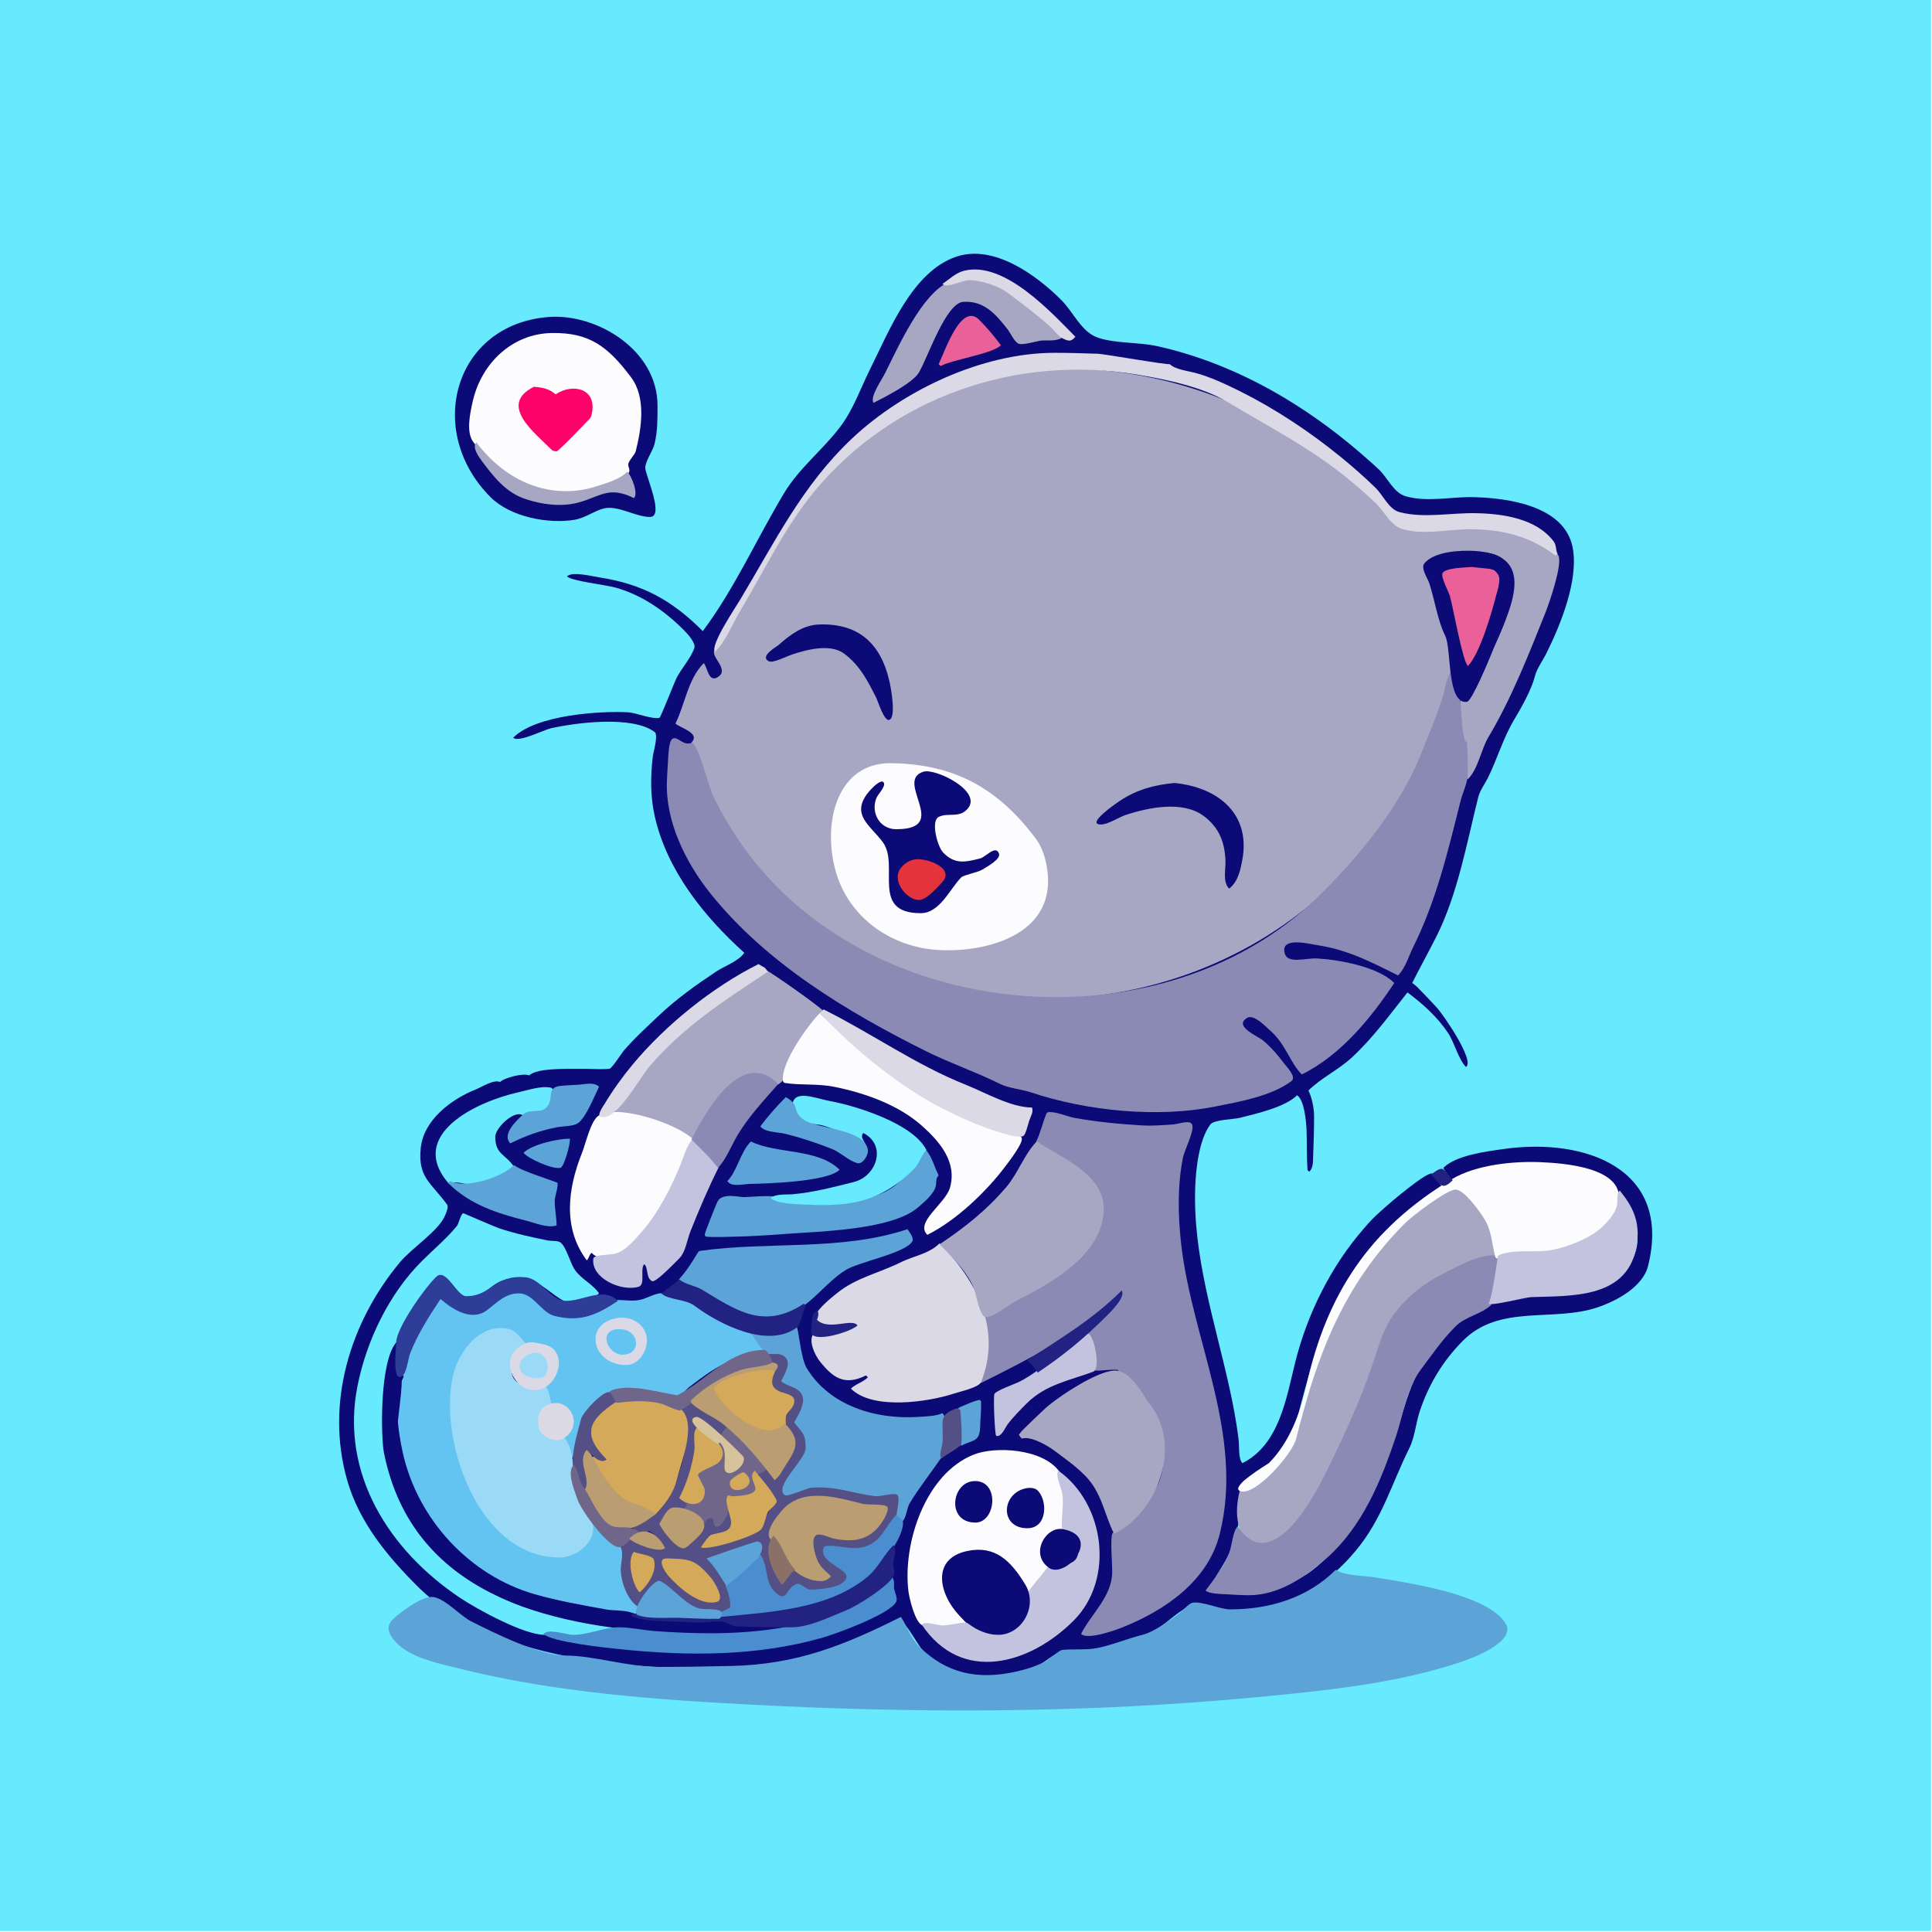 <?xml version="1.0" encoding="UTF-8" standalone="no"?>
<!DOCTYPE svg PUBLIC "-//W3C//DTD SVG 1.1//EN" "http://www.w3.org/Graphics/SVG/1.1/DTD/svg11.dtd">
<!-- Created with Vectornator (http://vectornator.io/) -->
<svg height="100%" stroke-miterlimit="10" style="fill-rule:nonzero;clip-rule:evenodd;stroke-linecap:round;stroke-linejoin:round;" version="1.1" viewBox="0 0 6144 6144" width="100%" xml:space="preserve" xmlns="http://www.w3.org/2000/svg" xmlns:vectornator="http://vectornator.io" xmlns:xlink="http://www.w3.org/1999/xlink">
<defs/>
<path d="M0 0L6144 0L6144 6144L0 6144L0 0Z" fill="#ffffff" fill-rule="nonzero" opacity="1" stroke="none"/>
<g id="Layer-1" vectornator:layerName="Layer 1">
<g opacity="1" vectornator:layerName="Group 1">
<path d="M0 0C0 3070.5 0 3070.5 0 6141C3070.5 6141 3070.5 6141 6141 6141C6141 3070.5 6141 3070.5 6141 0C3070.5 0 3070.5 0 0 0Z" fill="#67e9fe" fill-rule="nonzero" opacity="1" stroke="none"/>
<path d="M2235 2007C2136.26 1908.26 2043.01 1857.23 1905 1836C1881.47 1832.38 1819.63 1816.37 1803 1833C1817.97 1847.97 1925.62 1859.46 1959 1869C2042.63 1892.9 2113.79 1942.79 2175 2004C2185.02 2014.02 2213.53 2044.42 2208 2061C2197.44 2092.69 2166.53 2125.94 2151 2157C2144.03 2170.94 2100.87 2282.45 2097 2283C2068.02 2287.14 2025.03 2266.43 1995 2265C1908.01 2260.86 1705.2 2272.8 1632 2346C1648.52 2362.52 1729.5 2321 1752 2316C1830.59 2298.54 2010.48 2274.36 2082 2328C2094.23 2337.17 2077.67 2391.79 2076 2406C2068.49 2469.85 2067.97 2531.88 2082 2595C2120.21 2766.96 2238.79 2914.61 2367 3030C2349.14 3056.78 2303.86 3072.09 2277 3090C2214.41 3131.73 2151.68 3176.13 2097 3228C2058.01 3264.99 2017.97 3301.2 1983 3342C1977.32 3348.63 1945.45 3398.32 1938 3399C1907.13 3401.81 1875.99 3398.38 1845 3399C1814.06 3399.62 1708.09 3394.91 1683 3420C1665.89 3411.45 1604.1 3426.9 1590 3441C1571.06 3431.53 1530.93 3457.43 1512 3465C1434.89 3495.85 1346.91 3561.88 1338 3651C1328.58 3745.24 1370.13 3759.68 1422 3831C1427.06 3837.96 1418.8 3856.99 1416 3864C1395.94 3914.16 1310.5 3967.8 1272 4014C1113.55 4204.14 1034.04 4462.12 1104 4707C1141.92 4839.7 1229.7 4946.7 1326 5043C1568.8 5285.8 2007.72 5307 2322 5307C2533.94 5307 2683.44 5237.28 2862 5148C2914.64 5200.64 2936.31 5291.83 3021 5313C3108.3 5334.83 3198.61 5341.56 3285 5307C3309.53 5297.19 3353.91 5254.78 3378 5253C3476.36 5245.71 3597.72 5243.46 3681 5181C3712.32 5157.51 3756.55 5117.18 3792 5103C3812.5 5094.8 3887.7 5119.67 3909 5121C3927.99 5122.19 3946.97 5124 3966 5124C4101.21 5124 4228.81 5030.63 4311 4932C4396.63 4829.24 4424.92 4719.15 4482 4605C4498.99 4571.02 4502.78 4524.67 4515 4488C4543.49 4402.52 4588.47 4327.53 4653 4263C4769.25 4146.75 4938.44 4204.85 5079 4158C5139.59 4137.8 5224.22 4093.1 5241 4026C5318.4 3716.41 5040.62 3617.05 4782 3654C4727.42 3661.8 4630.7 3673.3 4590 3714C4598.45 3730.89 4610.14 3742.56 4620 3759C4728.94 3704.53 4872.65 3690.73 4989 3714C5020.7 3720.34 5063.39 3720.29 5091 3741C5170.25 3800.44 5253.45 3925.4 5178 4026C5101.79 4127.61 4989.28 4111.74 4872 4116C4849.22 4116.83 4799.28 4119.72 4782 4137C4756.98 4124.49 4650.96 4194.55 4632 4212C4611.7 4230.68 4591.51 4249.49 4572 4269C4558.07 4282.93 4546.91 4300.64 4536 4317C4472.37 4412.45 4457.99 4521.03 4416 4626C4378.37 4720.08 4335.8 4810.25 4272 4890C4232.25 4939.69 4172.94 5011.52 4107 5028C4034.07 5046.23 3985.54 5067 3903 5067C3883.91 5067 3860.21 5066.21 3846 5052C3880 4984 3922.69 4939.85 3936 4860C3943.33 4815.99 3934.27 4760.18 3948 4719C3953.13 4703.62 3998.68 4687.08 4011 4677C4051.31 4644.02 4105.3 4590.78 4119 4536C4172.55 4321.8 4234 4098.69 4389 3933C4453.39 3864.16 4514.55 3826.56 4584 3771C4574.45 3761.45 4566.07 3735.02 4554 3732C4534.49 3727.12 4415.2 3829.73 4404 3840C4390.96 3851.95 4377.51 3863.49 4365 3876C4355.49 3885.51 4346.86 3895.87 4338 3906C4232.76 4026.27 4157.4 4178.41 4119 4332C4090.78 4444.86 4068.79 4594.1 3951 4653C3937.34 4639.34 3941.31 4596.5 3939 4578C3931.85 4520.82 3921.77 4467.48 3909 4410C3861.89 4198.02 3792.93 3991.88 3801 3774C3803.1 3717.38 3813.04 3623.95 3849 3576C3860.65 3560.46 3923.21 3559.7 3942 3555C3994.03 3541.99 4087.05 3520.95 4125 3483C4148.2 3498.47 4153.94 3567.93 4155 3594C4156.71 3635.98 4155.14 3678.09 4158 3720C4158.19 3722.82 4162 3724 4164 3726C4176.85 3713.15 4175.28 3692.54 4176 3675C4177.71 3633.02 4179 3591.01 4179 3549C4179 3524.73 4172.03 3490.07 4161 3468C4201.21 3427.79 4256.78 3402.31 4299 3363C4369.38 3297.47 4417.55 3229.07 4476 3156C4525.17 3192.88 4570.72 3233.58 4605 3285C4625.2 3315.3 4638.03 3369.03 4662 3393C4691.31 3373.46 4589.01 3225.49 4569 3204C4548.28 3181.74 4527.51 3159.51 4506 3138C4501.47 3133.47 4496 3130 4491 3126C4516.01 3075.97 4544.57 3024.87 4569 2976C4635.6 2842.8 4664.81 2679.76 4701 2535C4706.23 2514.09 4721.8 2493.41 4731 2475C4761.33 2414.33 4779.82 2347.63 4815 2289C4837.54 2251.44 4870.42 2193.32 4881 2151C4887.15 2126.38 4906.07 2100.85 4917 2079C4963.02 1986.96 5021.57 1842.86 5001 1740C4974.63 1608.13 4794.7 1583.62 4686 1581C4614.01 1579.27 4539.16 1598.06 4470 1578C4431.97 1566.97 4414.36 1521.63 4386 1494C4375.35 1483.63 4364.08 1473.91 4353 1464C4270.48 1390.16 4180.9 1322.94 4086 1266C3961.84 1191.5 3824.66 1132.92 3681 1101C3621.34 1087.74 3548.54 1092.85 3492 1074C3439 1056.33 3414.5 993.503 3375 954C3296 875.001 3160.95 776.351 3042 816C2900.8 863.067 2827.47 1053.06 2766 1176C2737.4 1233.19 2714.43 1300.76 2673 1356C2616.82 1430.91 2542.02 1487.3 2493 1569C2407.16 1712.07 2335.07 1873.58 2235 2007Z" fill="#0b0a76" fill-rule="nonzero" opacity="1" stroke="none"/>
<path d="M2238 2109C2187.27 2159.73 2178.32 2240.36 2148 2301C2160.99 2313.99 2228.82 2331.18 2199 2361C2223.73 2410.46 2237.97 2473.44 2259 2526C2320.21 2679.02 2454.84 2827.65 2580 2925C3118.17 3343.57 3936.07 3220.2 4350 2688C4447.98 2562.03 4534.11 2412.62 4578 2259C4589.44 2218.95 4626.92 2156.55 4620 2115C4607.41 2039.47 4590.39 1966.18 4566 1893C4556.67 1865.02 4533 1826.92 4533 1797C4533 1771.98 4696.26 1758 4719 1758C4792.06 1758 4815.44 1816.6 4809 1881C4798.62 1984.75 4733.15 2082.63 4695 2178C4690.09 2190.28 4681.12 2215.41 4671 2223C4663.72 2228.46 4645.57 2220.26 4644 2232C4634.7 2301.78 4659 2379.29 4659 2448C4659 2460.06 4659.35 2469.35 4668 2478C4701.32 2444.68 4709.61 2383.65 4734 2343C4805.43 2223.95 4861.89 2080.28 4914 1950C4927.67 1915.83 4969.42 1793.84 4956 1767C4923.16 1701.32 4737.76 1681.24 4683 1680C4609.01 1678.32 4532.19 1697.24 4461 1677C4422.91 1666.17 4405.36 1620.63 4377 1593C4315.24 1532.83 4246.18 1478.13 4176 1428C3930.19 1252.42 3655.75 1170 3351 1170C3038.92 1170 2669.47 1396.89 2514 1656C2436.53 1785.12 2363.48 1916.87 2286 2046C2282.72 2051.47 2272.36 2065.92 2271 2070C2263.74 2091.77 2316.7 2127.98 2286 2151C2252.78 2175.91 2250.29 2121.29 2238 2109Z" fill="#a7a7c3" fill-rule="nonzero" opacity="1" stroke="none"/>
<path d="M4617 2133C4599.84 2150.16 4594.98 2196.07 4587 2220C4566.48 2281.55 4542.03 2339.93 4518 2400C4452.69 2563.28 4326.44 2717.56 4203 2841C3759.11 3284.89 2959.85 3272.86 2505 2853C2406.34 2761.93 2330.59 2657.18 2271 2538C2250.15 2496.29 2229.24 2388.24 2202 2361C2173 2375.5 2156.58 2340.21 2139 2349C2125.32 2355.84 2124.96 2414.51 2124 2427C2122.62 2444.97 2121.9 2462.99 2121 2481C2114.55 2609.97 2180.12 2742.4 2259 2841C2438.23 3065.04 2697.55 3219.27 2943 3342C3019.28 3380.14 3104.06 3409.03 3180 3447C3207.02 3460.51 3249.14 3464.05 3279 3474C3458.06 3533.69 3682.11 3555.38 3864 3519C3940 3503.8 4042.59 3486.31 4107 3438C4124.08 3425.19 4091.4 3392.2 4083 3381C4063.23 3354.64 4042.09 3330.23 4017 3309C4001.07 3295.52 3921.35 3263.79 3966 3237C3987.36 3224.18 4024.62 3264.4 4038 3276C4089.5 3320.63 4101.73 3378.73 4140 3417C4264.52 3354.74 4358.23 3239.65 4434 3126C4381.59 3073.59 4256.61 3051.81 4188 3048C4153.69 3046.09 4095.87 3065.92 4086 3033C4069.17 2976.89 4162.31 3001.59 4191 3006C4286.87 3020.75 4361.97 3059.99 4446 3102C4469.68 3078.32 4480.89 3038.22 4494 3012C4566.62 2866.76 4604.57 2707.73 4644 2550C4653.18 2513.29 4669.19 2489.12 4668 2451C4667.06 2421 4667.8 2390.89 4665 2361C4664.74 2358.18 4660.05 2357.63 4659 2355C4641.37 2310.93 4653.93 2169.93 4617 2133Z" fill="#8b8ab5" fill-rule="nonzero" opacity="1" stroke="none"/>
<path d="M4248 4992C4158.31 5081.69 4037.09 5118 3912 5118C3879.82 5118 3822.01 5091 3792 5097C3780.27 5099.35 3757.98 5125.15 3747 5133C3715.37 5155.59 3670.03 5189.74 3633 5199C3585.03 5210.99 3538.59 5231.08 3489 5241C3454.62 5247.88 3410.15 5243.43 3378 5247C3368.3 5248.08 3340.59 5273.65 3330 5280C3301.81 5296.92 3264.32 5308.6 3231 5316C3108.45 5343.23 3008.8 5321.8 2922 5235C2895.61 5208.61 2885.16 5172.24 2865 5142C2685.98 5231.51 2535.43 5293.27 2325 5298C2248.01 5299.73 2171.01 5301 2094 5301C1996.94 5301 1888.07 5265 1800 5265C1715.75 5265 1572.55 5193.28 1500 5157C1463.37 5138.68 1419.16 5086.83 1380 5079C1344.85 5071.97 1268.99 5130.01 1248 5151C1219.58 5179.42 1247.07 5212.07 1269 5232C1316.47 5275.16 1403.7 5291.92 1464 5307C1764.3 5382.07 2080.02 5404.79 2388 5421C2924.39 5449.23 3463.97 5447.95 3999 5397C4213.76 5376.55 4438.14 5354.62 4644 5286C4684.71 5272.43 4822.67 5220.79 4788 5163C4731.1 5068.16 4467.5 5032.08 4371 5016C4335.05 5010.01 4278.22 5012.14 4248 4992Z" fill="#5ca4d7" fill-rule="nonzero" opacity="1" stroke="none"/>
<path d="M3294 3633C3339.55 3678.55 3410.5 3701.5 3462 3753C3544.39 3835.39 3490.52 3937.48 3423 4005C3365.51 4062.49 3287.75 4098.75 3219 4140C3191.05 4156.77 3147.91 4166.09 3126 4188C3146.85 4229.69 3139.04 4295.8 3129 4341C3125.68 4355.95 3109.07 4387.07 3120 4398C3274.94 4320.53 3413.28 4251.24 3546 4128C3549 4131 3549 4131 3552 4134C3532.65 4172.7 3478.13 4218.62 3453 4245C3471.44 4281.87 3470.36 4321.07 3483 4359C3506.02 4359 3529 4354.95 3552 4356C3558.77 4356.31 3558.74 4368.18 3561 4371C3574.69 4388.12 3602.24 4400.24 3618 4416C3689.42 4487.42 3732.21 4658.73 3669 4743C3643.31 4777.26 3621.74 4813.88 3588 4842C3580.59 4848.18 3540.14 4868.59 3537 4878C3530.64 4897.09 3537 4969.69 3537 4998C3537 5076.97 3469.75 5132.49 3438 5196C3458.06 5216.06 3545.56 5184.78 3570 5175C3704.15 5121.34 3841.36 5028.54 3879 4878C3957.73 4563.07 3789.97 4259.7 3756 3954C3746.05 3864.41 3744.24 3769.79 3762 3681C3766.7 3657.51 3796.45 3601.28 3792 3579C3787.88 3558.38 3749.98 3574.69 3729 3576C3697.15 3577.99 3664.88 3580.88 3633 3579C3560.38 3574.73 3487.92 3567.9 3417 3555C3393.65 3550.76 3356.27 3533.68 3333 3537C3330.2 3537.4 3328.05 3540.37 3327 3543C3315.39 3572.01 3308.6 3603.8 3294 3633Z" fill="#8b8ab5" fill-rule="nonzero" opacity="1" stroke="none"/>
<path d="M1404 4125C1353.11 4165.72 1325.44 4240.4 1302 4299C1293.33 4320.68 1290.98 4358.02 1275 4374C1285.43 4394.87 1260.15 4527.33 1263 4563C1277.41 4743.09 1398.7 4915.62 1551 5007C1651.48 5067.29 1768.95 5095.32 1887 5115C1908.27 5118.55 2044.57 5157.13 2025 5118C2039.71 5103.29 1997.6 5071.39 1992 5049C1981.68 5007.7 1989.7 4963.18 1983 4923C1982.79 4921.73 1889.97 4848.96 1884 4842C1857.14 4868.86 1891.9 4920.27 1821 4938C1535.85 5009.29 1376.37 4539.07 1458 4335C1479.7 4280.75 1551.92 4205.77 1620 4233C1642.32 4241.93 1656.6 4266.09 1674 4281C1683.61 4289.24 1711.92 4275.64 1728 4281C1799.2 4304.73 1770.85 4377.86 1728 4410C1731.44 4420.32 1743.09 4471.68 1755 4473C1814.96 4479.66 1855.82 4521.13 1788 4572C1798.61 4593.21 1800.58 4620.58 1818 4638C1828.27 4627.73 1826.74 4604.66 1830 4590C1842.35 4534.41 1862.27 4474.04 1914 4443C1962.65 4413.81 2031.46 4416.08 2085 4425C2098.91 4427.32 2141.87 4447.04 2154 4443C2165.58 4439.14 2182.84 4417.62 2193 4410C2231.74 4380.95 2285.48 4338.13 2334 4326C2360.97 4319.26 2414.23 4314.77 2433 4296C2395.35 4220.7 2363.9 4237.45 2301 4206C2233.98 4172.49 2186.33 4124.05 2109 4113C2086.36 4109.77 2056.59 4129.89 2034 4134C2009.21 4138.51 1986.5 4134 1962 4134C1946.95 4134 1924.66 4162.84 1908 4167C1867.62 4177.09 1840.15 4188 1794 4188C1730.91 4188 1701.23 4107 1635 4107C1600.9 4107 1574.77 4144.94 1548 4161C1492.28 4194.43 1444.44 4160.38 1404 4125Z" fill="#64c4f1" fill-rule="nonzero" opacity="1" stroke="none"/>
<path d="M1746 1008C1444.04 1030.4 1349.72 1370.72 1560 1581C1623.62 1644.62 1744.26 1666.79 1827 1653C1861.01 1647.33 1889.6 1624.6 1920 1617C1964.48 1605.88 2021.39 1644 2067 1644C2114.25 1644 2052 1509.68 2052 1488C2052 1465.86 2076.71 1433.81 2082 1410C2091.18 1368.71 2091 1337.32 2091 1290C2091 1111.75 1896.47 996.837 1746 1008Z" fill="#0b0a76" fill-rule="nonzero" opacity="1" stroke="none"/>
<path d="M2835 2427C2660.52 2424.18 2614.2 2618.71 2658 2772C2699.72 2918.02 2833.34 3011.71 2982 3021C3124.78 3029.92 3333 2980.4 3333 2802C3333 2758.32 3321.46 2703.61 3294 2667C3171.54 2503.72 3032.08 2430.18 2835 2427Z" fill="#fcfbfd" fill-rule="nonzero" opacity="1" stroke="none"/>
<path d="M4629 3777C4568.1 3782.55 4517.87 3839.85 4473 3882C4346.09 4001.22 4239.03 4148.89 4191 4317C4166.35 4403.29 4149.36 4491.6 4116 4575C4097.1 4622.25 4056.8 4675.57 4017 4704C4004.23 4713.12 3945.06 4730.75 3942 4743C3921.74 4824.03 3933.75 4920.75 4035 4914C4084.97 4910.67 4150.68 4809.19 4176 4767C4274.35 4603.09 4333.28 4418.79 4404 4242C4446.81 4134.97 4544.63 4078.69 4638 4032C4654.47 4023.76 4759.99 4001.04 4761 3996C4774.47 3928.67 4684.3 3771.96 4629 3777Z" fill="#a7a7c3" fill-rule="nonzero" opacity="1" stroke="none"/>
<path d="M2436 4302C2445.46 4320.91 2454.76 4329.76 2469 4344C2418.43 4445.14 2490.44 4401.8 2520 4455C2529.16 4471.49 2490.56 4505.57 2493 4530C2495.07 4550.69 2519.95 4556.86 2526 4575C2539.47 4615.4 2487.3 4666.05 2466 4698C2452.88 4687.5 2445.17 4678.76 2436 4665C2424.83 4672.45 2415.14 4679.86 2406 4689C2411.33 4699.65 2467.64 4769.51 2463 4776C2443.56 4803.22 2435.34 4830.99 2418 4857C2402.23 4880.65 2342.11 4891.54 2316 4899C2298.16 4904.1 2257.25 4924.25 2244 4911C2266.47 4888.53 2378.88 4850.88 2322 4794C2303.01 4812.99 2304.57 4840.21 2283 4851C2273.67 4841.67 2275.33 4828.33 2265 4818C2224.96 4838.02 2229 4900 2178 4917C2149.15 4926.62 2099.69 4849.41 2103 4845C2143.7 4790.73 2151.52 4816.86 2190 4788C2182.76 4773.51 2179.06 4769.7 2166 4761C2185.32 4703.05 2208.79 4658.47 2214 4596C2214.42 4590.99 2212 4526 2223 4515C2243.08 4535.08 2271.42 4553.28 2295 4569C2304.26 4559.74 2307.63 4549.58 2319 4542C2310.36 4531.63 2212.41 4449.8 2196 4458C2182.37 4464.82 2176.44 4471.56 2163 4485C2213.34 4585.68 2151.55 4742.45 2076 4818C2056.65 4837.35 2027.36 4839.64 2010 4857C2060.28 4907.28 2048.21 4858.92 2070 4872C2084.64 4880.78 2095.95 4903.6 2106 4917C2103 4920 2103 4920 2100 4923C2072.46 4909.23 2034.32 4908.16 2004 4893C1993.11 4903.89 1981.16 4906.84 1971 4917C1985.62 4931.62 1974 4972.95 1974 4989C1974 5026.84 1993.53 5087.07 2028 5109C2046.06 5120.49 2063.87 5085.13 2079 5070C2087.24 5061.76 2093.54 5049.69 2100 5040C2164.18 5099.59 2203.22 5121.28 2289 5127C2297.66 5127.58 2308.79 5130.01 2316 5124C2361.75 5085.88 2284.41 4991.65 2259 4962C2268.54 4947.69 2303.75 4946.21 2322 4941C2340.82 4935.62 2387.77 4907.35 2406 4911C2416.38 4913.08 2416.46 4968.52 2418 4977C2422.83 5003.59 2457.27 5093.93 2493 5085C2509.36 5080.91 2523.34 5052.99 2532 5040C2576.78 5062.39 2617.87 5066.07 2664 5043C2677.93 5036.04 2705.85 5023.91 2697 5004C2688.85 4985.67 2597.65 4956.35 2631 4923C2729.49 4972.25 2884.15 4872.93 2865 4758C2861.05 4734.31 2778.26 4754.23 2766 4752C2673.92 4735.26 2590.08 4703.46 2499 4749C2494.5 4744.5 2494.5 4744.5 2490 4740C2517.27 4685.47 2568 4642.15 2568 4578C2568 4554.48 2527.66 4535.37 2532 4518C2538.97 4490.13 2562 4485.98 2562 4452C2562 4410.2 2507.91 4413.85 2493 4389C2490.24 4384.4 2512.19 4339.74 2511 4329C2508.13 4303.2 2450.63 4287.37 2436 4302Z" fill="#545085" fill-rule="nonzero" opacity="1" stroke="none"/>
<path d="M3936 4854C3919.92 4870.08 3918.22 4914.95 3909 4938C3890.98 4983.04 3863.04 5019.28 3834 5058C3845.09 5069.09 3885.71 5069.16 3900 5070C3923.98 5071.41 3947.98 5073 3972 5073C4066.07 5073 4150.71 5015.37 4218 4956C4333.29 4854.27 4392.69 4707.94 4440 4566C4462.49 4498.53 4474.02 4414.64 4518 4356C4554.26 4307.65 4584.63 4262.37 4629 4218C4661.31 4185.69 4713.2 4178.8 4743 4149C4733.24 4129.49 4789.76 3997.54 4758 3993C4707.03 3985.72 4632.44 4028.78 4590 4050C4529.67 4080.17 4471.82 4124.85 4431 4182C4399.94 4225.49 4384.69 4278.93 4368 4329C4326.8 4452.6 4270.33 4575.34 4212 4692C4164.63 4786.73 4037.94 5006.91 3936 4854Z" fill="#8b8ab5" fill-rule="nonzero" opacity="1" stroke="none"/>
<path d="M1755 1059C1630.14 1060.87 1530.61 1153.76 1503 1278C1494.84 1314.73 1481.32 1375.27 1506 1407C1579.92 1502.03 1679.71 1569 1803 1569C1833.01 1569 1987.67 1540 2001 1500C2003.55 1492.35 1997.2 1484.02 1998 1476C1999.15 1464.54 2018.7 1447.19 2022 1434C2039.59 1363.64 2055.6 1264.8 2007 1200C1932.97 1101.3 1874.07 1057.21 1755 1059Z" fill="#fcfbfd" fill-rule="nonzero" opacity="1" stroke="none"/>
<path d="M1971 5178C1956.06 5163.06 1910.39 5166.4 1890 5163C1836.23 5154.04 1783.74 5143.18 1731 5130C1568.13 5089.28 1401.57 4984.95 1314 4839C1200.96 4650.6 1187.84 4416.33 1287 4218C1300.72 4190.56 1375.75 4064.75 1395 4062C1434.65 4056.34 1443.86 4124.53 1482 4128C1539.47 4133.22 1562.33 4073.21 1617 4068C1654.13 4064.46 1666.24 4062.5 1695 4074C1764.02 4101.61 1816.64 4201.36 1905 4113C1886.35 4085.02 1850.99 4068.99 1830 4041C1813.15 4018.53 1802.17 3966.13 1782 3951C1773.74 3944.8 1751.79 3946.76 1743 3945C1690.59 3934.52 1637.91 3922.97 1587 3906C1574.44 3901.81 1473.19 3857.91 1473 3858C1464.13 3862.44 1459.89 3890.53 1452 3900C1416.76 3942.29 1383.28 3968.72 1341 4011C1236.48 4115.52 1165.7 4263.49 1137 4407C1081.07 4686.67 1238.24 4931.5 1464 5082C1518.65 5118.43 1666.36 5199 1731 5199C1755 5199 1779.15 5196.35 1803 5199C1845.57 5203.73 1939.01 5209.99 1971 5178Z" fill="#67e9fe" fill-rule="nonzero" opacity="1" stroke="none"/>
<path d="M2988 3954C2954.49 3987.51 2904.23 3994.39 2865 4014C2796.64 4048.18 2722.31 4062.84 2661 4113C2650.07 4121.94 2579.78 4175.56 2592 4200C2608.04 4232.08 2676.36 4206.36 2694 4224C2673.31 4244.69 2612.81 4250.91 2589 4239C2568 4260 2590.97 4308.96 2607 4329C2648.18 4380.47 2684.74 4408.63 2754 4374C2757 4377 2757 4377 2760 4380C2743.66 4396.34 2720.68 4401.32 2706 4416C2775.24 4485.24 2952.68 4458.77 3036 4431C3052.6 4425.47 3113.02 4412.46 3120 4395C3187.41 4226.49 3104.02 4070.02 2988 3954Z" fill="#dbd9e5" fill-rule="nonzero" opacity="1" stroke="none"/>
<path d="M1755 4467C1748.32 4453.64 1747.28 4413.51 1731 4407C1714 4400.2 1690.47 4411.87 1671 4407C1592.04 4387.26 1636.84 4305.96 1674 4275C1658.36 4259.36 1643.47 4232.87 1620 4227C1527.81 4203.95 1457.55 4298.03 1440 4377C1394.26 4582.81 1522.63 4953 1779 4953C1834.58 4953 1899.11 4902.44 1884 4842C1873.88 4801.52 1839.07 4768.86 1830 4719C1821.95 4674.73 1826.16 4613.87 1797 4575C1785.66 4559.87 1751.84 4577.84 1725 4551C1696.35 4522.35 1734.01 4482.74 1755 4467Z" fill="#9bdaf6" fill-rule="nonzero" opacity="1" stroke="none"/>
<path d="M3075 5163C2988.13 5076.13 2957.48 4938 3126 4938C3166.9 4938 3226.76 4991.93 3243 5019C3252.38 5034.63 3254.66 5057.66 3267 5070C3295.91 5043.98 3321.56 5017.88 3339 4983C3316.29 4960.29 3315 4957.17 3315 4923C3315 4878.46 3376.65 4888.04 3384 4866C3396.75 4827.75 3397.94 4720.52 3369 4680C3316.58 4606.62 3165.39 4598.24 3096 4626C2941.36 4687.86 2870.13 4910.06 2889 5061C2891.48 5080.84 2909.72 5160.91 2934 5169C2955.12 5176.04 3003.51 5175 3027 5175C3046.01 5175 3062.06 5175.94 3075 5163Z" fill="#fcfbfd" fill-rule="nonzero" opacity="1" stroke="none"/>
<path d="M1950 3543C1966.49 3559.49 2006.68 3548.53 2031 3552C2101.09 3562.01 2142.29 3597.15 2202 3627C2219.27 3609.73 2225.5 3581.84 2238 3561C2282.98 3486.03 2327.73 3423 2421 3423C2439.89 3423 2459.72 3437.72 2472 3450C2503.85 3434.08 2503.01 3397.97 2517 3363C2538.87 3308.33 2581.23 3260.06 2619 3216C2609.77 3202.15 2444.65 3087 2439 3087C2422.05 3087 2325.43 3158.71 2307 3171C2159.57 3269.29 2046.89 3397.67 1950 3543Z" fill="#a7a7c3" fill-rule="nonzero" opacity="1" stroke="none"/>
<path d="M3297 3630C3258.78 3668.22 3237.03 3731.42 3201 3774C3138.63 3847.71 3067.45 3904.03 2988 3957C3025.84 3994.84 3087.76 4056.02 3102 4113C3105.69 4127.78 3117.19 4183.06 3132 4188C3151.87 4194.62 3213.43 4145.79 3231 4137C3348.23 4078.38 3510 3987.26 3510 3843C3510 3733.39 3373.21 3680.81 3297 3630Z" fill="#a7a7c3" fill-rule="nonzero" opacity="1" stroke="none"/>
<path d="M4902 3696C4815.65 3691.94 4695.05 3703.17 4617 3750C4354.7 3907.38 4219.03 4115.88 4155 4404C4135.25 4492.88 4100.9 4587.1 4035 4653C4032.89 4655.11 3900.08 4733.42 3948 4743C3996.38 4752.68 4109.77 4623.94 4122 4575C4188.54 4308.83 4271.54 4086.46 4470 3888C4487.56 3870.44 4599.97 3783 4629 3783C4655.39 3783 4704.7 3850.16 4722 3879C4743.99 3915.66 4744.02 3955.75 4755 3996C4755.74 3998.73 4758.21 4001.53 4761 4002C4774.15 4004.19 4805.38 3994.15 4818 3993C4895.66 3985.94 4996.7 3980.47 5064 3930C5084.58 3914.56 5105.85 3897.15 5124 3879C5140.26 3862.74 5145.13 3840.53 5148 3819C5162.34 3711.47 4969.64 3699.18 4902 3696Z" fill="#fcfbfd" fill-rule="nonzero" opacity="1" stroke="none"/>
<path d="M2532 4215C2492.53 4234.73 2404.21 4222.79 2388 4239C2402.62 4258.49 2416.01 4285.01 2433 4302C2440.79 4309.79 2470.89 4302.76 2484 4308C2525.34 4324.54 2496.1 4367.8 2484 4392C2502.82 4410.82 2544.62 4409.47 2553 4443C2560.61 4473.42 2524 4521.42 2526 4524C2552.31 4557.83 2562 4559.38 2562 4605C2562 4642.61 2458.88 4727.16 2496 4755C2503.57 4760.68 2568.83 4731.7 2580 4731C2664.13 4725.74 2707.34 4748.98 2784 4758C2798.79 4759.74 2836.96 4748.27 2850 4752C2874.66 4759.04 2826.58 4859.71 2868 4839C2881.11 4832.45 2884.2 4795.01 2892 4782C2921.13 4733.45 2958.96 4685.61 2994 4635C3002.05 4623.37 2998.72 4607.08 3000 4593C3002.22 4568.56 3018.18 4515.18 2997 4494C2977.65 4503.67 2940.3 4504.63 2919 4506C2785.78 4514.59 2637.61 4471.02 2565 4350C2545.81 4318.01 2540.02 4223.02 2532 4215Z" fill="#5ca4d7" fill-rule="nonzero" opacity="1" stroke="none"/>
<path d="M2274 2073C2308.89 2038.11 2329.61 1983.32 2355 1941C2431.29 1813.85 2496.55 1674.54 2592 1560C2840.08 1262.31 3232.33 1127.22 3615 1191C3705.56 1206.09 3822.9 1229.94 3903 1278C4036.99 1358.39 4171.99 1426.66 4296 1530C4322.64 1552.2 4348.86 1575.12 4374 1599C4403.23 1626.76 4422.13 1672.33 4461 1683C4531.4 1702.32 4607 1682.16 4680 1683C4783.56 1684.19 4866.52 1706.64 4947 1767C4950 1764 4950 1764 4953 1761C4946.88 1748.77 4950.03 1734.04 4941 1722C4886.45 1649.27 4780.68 1633.88 4695 1632C4614.01 1630.22 4530.54 1648.82 4452 1629C4416.35 1620 4400.34 1576.66 4374 1551C4339.6 1517.48 4303.19 1485.43 4266 1455C4166.33 1373.45 4055.6 1300.3 3945 1245C3901.5 1223.25 3845.77 1196.94 3798 1185C3775.84 1179.46 3736.48 1174.48 3720 1158C3713.46 1161.27 3511.09 1125.63 3492 1125C3446.01 1123.49 3400.01 1122 3354 1122C3124.63 1122 2873.27 1240.12 2709 1395C2551.72 1543.29 2464.06 1723.23 2355 1905C2338.25 1932.91 2256.12 2055.12 2274 2073Z" fill="#dbd9e5" fill-rule="nonzero" opacity="1" stroke="none"/>
<path d="M3240 4563C3244.5 4569 3244.5 4569 3249 4575C3277.43 4565.52 3330.77 4596.58 3354 4614C3388.31 4639.73 3418.22 4660.22 3450 4692C3504.16 4746.16 3510.85 4813.7 3543 4878C3681.1 4808.95 3758.81 4601.74 3660 4470C3633.76 4435.01 3600.63 4365.95 3552 4359C3499.11 4351.44 3360.03 4445.38 3324 4479C3299.7 4501.68 3275.51 4524.49 3252 4548C3247.47 4552.53 3244 4558 3240 4563Z" fill="#a7a7c3" fill-rule="nonzero" opacity="1" stroke="none"/>
<path d="M1866 4008C1873.77 4000.23 1872.61 3992.39 1881 3984C1932.61 4035.61 2006.4 3960.6 2046 3921C2123.28 3843.72 2157.18 3719.65 2205 3624C2152.09 3571.09 1955.95 3508.54 1902 3549C1877.71 3567.21 1862.26 3637.85 1851 3666C1805.07 3780.82 1789.38 3905.84 1866 4008Z" fill="#fcfbfd" fill-rule="nonzero" opacity="1" stroke="none"/>
<path d="M2607 3222C2571.85 3257.15 2481.75 3380.24 2490 3438C2490.4 3440.8 2493.2 3443.57 2496 3444C2547.31 3451.89 2599.98 3445.6 2652 3456C2751.16 3475.83 2858.37 3513.93 2934 3582C2988.65 3631.19 3044.2 3695.81 3021 3777C3006.27 3828.55 2908.48 3886.48 2949 3927C3042.83 3880.09 3137.95 3788.07 3198 3708C3207.17 3695.78 3256.36 3632.73 3249 3618C3243.16 3606.31 3204.65 3603.62 3192 3600C3144.46 3586.42 3099.67 3567.27 3054 3549C2884.57 3481.23 2737.61 3343.6 2607 3222Z" fill="#fcfbfd" fill-rule="nonzero" opacity="1" stroke="none"/>
<path d="M2886 3909C2674.61 3979.46 2442.68 3947.04 2226 3978C2221.8 3978.6 2219.18 3983.36 2217 3987C2198.95 4017.08 2183.37 4041.7 2157 4071C2175.09 4089.09 2210.01 4090.51 2232 4107C2311.54 4166.65 2410.25 4217.5 2514 4176C2582.4 4148.64 2626.64 4076.62 2691 4038C2733.38 4012.57 2880.04 3984.68 2901 3948C2905.99 3939.27 2899.42 3927.95 2886 3909Z" fill="#5ca4d7" fill-rule="nonzero" opacity="1" stroke="none"/>
<path d="M3366 4677C3354.47 4688.53 3375.23 4732.38 3378 4749C3384.5 4788.02 3372.82 4829.76 3378 4866C3379.5 4876.48 3434.21 4872.48 3429 4935C3423.88 4996.49 3348.13 4961.83 3330 4986C3309.14 5013.81 3283.54 5041.78 3264 5070C3250.74 5089.15 3273.45 5129.87 3252 5154C3216.37 5194.08 3157.13 5200.65 3108 5181C3098.73 5177.29 3080.27 5160 3072 5160C3048.46 5160 3021.34 5169 2997 5169C2982.65 5169 2942.19 5154.81 2931 5166C3058.14 5356.71 3275.82 5292.18 3414 5154C3545.18 5022.82 3514.3 4782.93 3366 4677Z" fill="#c3c3df" fill-rule="nonzero" opacity="1" stroke="none"/>
<path d="M1263 4266C1206.19 4322.81 1211.13 4570.65 1221 4620C1310.84 5069.19 1739.78 5170.7 2130 5193C2227.29 5198.56 2323.44 5201.48 2421 5190C2444.15 5187.28 2490.77 5189.22 2508 5172C2496.41 5160.41 2484.82 5169 2472 5169C2427.99 5169 2383.92 5168.86 2340 5166C2319.32 5164.65 2294.78 5151 2268 5151C2214.93 5151 2162.96 5156.4 2109 5151C2071.54 5147.25 2036.8 5136.84 2004 5127C1980.89 5120.07 1950.62 5122.48 1926 5118C1850.3 5104.24 1774.79 5091.08 1701 5070C1493.11 5010.6 1328.01 4831.55 1281 4620C1265.5 4550.23 1250.18 4444.65 1284 4377C1249.69 4342.69 1281.03 4284.03 1263 4266Z" fill="#0b0a76" fill-rule="nonzero" opacity="1" stroke="none"/>
<path d="M1902 4626C1899 4629 1899 4629 1896 4632C1893 4630.5 1893 4630.5 1890 4629C1887 4632 1887 4632 1884 4635C1911.84 4690.69 1933.15 4739.77 1992 4779C2016.99 4795.66 2063.07 4799.07 2082 4818C2111.29 4788.71 2140.82 4750.71 2151 4710C2165.68 4651.29 2212.91 4539.14 2172 4488C2159.55 4472.44 2133.53 4469.29 2115 4464C2071.91 4451.69 2027.99 4449 1983 4449C1886.41 4449 1852.2 4559.59 1902 4626Z" fill="#d4a95a" fill-rule="nonzero" opacity="1" stroke="none"/>
<path d="M4689 1752C4642.74 1749.36 4562 1753.67 4530 1791C4516.95 1806.23 4539.92 1838.76 4545 1854C4562.89 1907.67 4571.48 1972.95 4596 2022C4616.51 2063.02 4600.15 2240.11 4665 2232C4680.46 2230.07 4734.27 2100.83 4743 2079C4792.47 1955.32 4903.9 1764.27 4689 1752Z" fill="#0b0a76" fill-rule="nonzero" opacity="1" stroke="none"/>
<path d="M2937 2454C2841.53 2483.15 3026.52 2637 2850 2637C2797.53 2637 2768.37 2584.58 2787 2538C2791.8 2525.99 2816.05 2502.62 2811 2490C2805.19 2475.47 2779.58 2499.46 2769 2511C2697.35 2589.17 2769.49 2625.09 2808 2679C2861.2 2753.48 2766.85 2904 2928 2904C2989.1 2904 3020.96 2826.04 3057 2790C3064.51 2782.49 3108.43 2774.74 3123 2766C3140.98 2755.21 3182.66 2731.99 3177 2715C3167.08 2685.24 3134.44 2725.64 3117 2730C3068.9 2742.03 3037.33 2749.33 3000 2712C2980.82 2692.82 2959.51 2610.74 2985 2598C3015.91 2582.55 3050.74 2603.72 3078 2571C3124.34 2515.39 2974.47 2442.56 2937 2454Z" fill="#0b0a76" fill-rule="nonzero" opacity="1" stroke="none"/>
<path d="M5151 3786C5139.18 3797.82 5145.61 3817.76 5142 3834C5136.26 3859.81 5114.6 3882.4 5097 3900C5057.13 3939.87 4968.85 3973.01 4914 3978C4871.63 3981.85 4804.35 3972.83 4764 3993C4763.17 3993.42 4747.31 4119.39 4734 4146C4741.86 4153.86 4851.44 4125.64 4869 4125C4991.71 4120.54 5167.36 4130.89 5202 3975C5210.25 3937.88 5210.85 3902.56 5199 3867C5188.7 3836.1 5171.32 3811.4 5151 3786Z" fill="#c3c3df" fill-rule="nonzero" opacity="1" stroke="none"/>
<path d="M2943 3654C2912.93 3684.07 2891.61 3726.39 2859 3759C2792.16 3825.84 2652.3 3828 2571 3828C2530.7 3828 2486.56 3805.19 2451 3804C2423 3803.07 2395 3805.94 2367 3807C2352.29 3807.55 2298.75 3792.75 2283 3819C2278.03 3827.28 2240.13 3922.66 2241 3927C2241.55 3929.77 2244.18 3932.81 2247 3933C2273.94 3934.86 2301 3933.51 2328 3933C2384.84 3931.93 2442.28 3928.36 2499 3924C2601.53 3916.11 2835.92 3912.01 2919 3840C2934.92 3826.2 2970.65 3797.77 2976 3771C2978.52 3758.38 2974.89 3748.11 2985 3738C2969.25 3706.49 2966.17 3682.96 2943 3654Z" fill="#5ca4d7" fill-rule="nonzero" opacity="1" stroke="none"/>
<path d="M2835 5013C2647.11 5200.89 2326.81 5205.13 2082 5187C2044.44 5184.22 2005.62 5175 1968 5175C1921.77 5175 1870.73 5199 1824 5199C1799.1 5199 1746.36 5177.64 1728 5196C1754.03 5222.03 1930.25 5240.34 1965 5244C2182.22 5266.87 2404.89 5268.32 2616 5208C2658.9 5195.74 2830.39 5133.23 2850 5094C2855.49 5083.01 2846.14 5065.7 2844 5055C2840.84 5039.2 2847.85 5025.84 2835 5013Z" fill="#4a8ecf" fill-rule="nonzero" opacity="1" stroke="none"/>
<path d="M2202 3624C2183.45 3642.55 2175.59 3675.03 2166 3699C2136.39 3773.03 2093.15 3858.6 2040 3918C2020.48 3939.82 1989.66 3978.58 1956 3987C1941.42 3990.64 1888.71 3990 1887 4002C1878.09 4064.35 1975.73 4108.58 2031 4092C2053.9 4085.13 2033.98 4035.02 2049 4020C2062.75 4033.75 2053.32 4062.19 2073 4074C2083.73 4080.44 2135 4027 2160 4002C2180.49 3981.51 2185.23 3941.94 2196 3915C2224.1 3844.75 2252.13 3778.73 2286 3711C2257.23 3682.23 2238.02 3645.61 2202 3624Z" fill="#c3c3df" fill-rule="nonzero" opacity="1" stroke="none"/>
<path d="M2745 3642C2748 3639 2748 3639 2751 3636C2744.48 3622.95 2736.37 3615.94 2745 3603C2820.63 3640.82 2789.17 3740.46 2715 3759C2650.41 3775.15 2587.9 3791.83 2520 3798C2503.89 3799.46 2465.33 3795.67 2451 3810C2470.47 3829.47 2541.99 3829.67 2568 3831C2711.92 3838.38 2806.53 3817.47 2907 3717C2924.47 3699.53 2929.95 3673.05 2946 3657C2904 3572.99 2722.49 3516.54 2637 3501C2593.58 3493.11 2514.43 3458.14 2520 3525C2521.53 3543.38 2541.38 3555.76 2556 3567C2565.45 3574.27 2602.5 3575.14 2616 3579C2664.81 3592.95 2703.54 3614.36 2745 3642Z" fill="#67e9fe" fill-rule="nonzero" opacity="1" stroke="none"/>
<path d="M2778 1281C2813.64 1263.18 2902.05 1218.25 2922 1185C2950.32 1137.79 3007.73 963.685 3063 960C3128.11 955.659 3165.23 997.158 3204 1047C3213.64 1059.4 3224.11 1083.4 3237 1092C3249.14 1100.09 3297.87 1084.18 3312 1083C3328.77 1081.6 3365.41 1086.59 3381 1071C3298.7 988.699 3152.25 843.301 3018 897C2933.43 930.827 2855.94 1104.13 2814 1188C2803.71 1208.57 2765.51 1262.27 2778 1281Z" fill="#a7a7c3" fill-rule="nonzero" opacity="1" stroke="none"/>
<path d="M2619 3210C2613 3216 2613 3216 2607 3222C2754.56 3374.83 2912.44 3497.78 3108 3576C3133.15 3586.06 3238.26 3625.4 3255 3612C3262.33 3606.14 3269.85 3573.44 3273 3564C3277.81 3549.58 3287.03 3537.09 3282 3522C3215.04 3522 3133.28 3474.51 3072 3450C2910.21 3385.28 2776.02 3288.51 2619 3210Z" fill="#dbd9e5" fill-rule="nonzero" opacity="1" stroke="none"/>
<path d="M1428 3765C1451.27 3753.36 1479.98 3768 1506 3768C1544.25 3768 1608.05 3737.95 1635 3711C1607.37 3669.55 1575 3671.93 1575 3615C1575 3585.63 1640.45 3524.45 1665 3549C1695.68 3533.66 1721.66 3543.34 1749 3516C1757.6 3507.4 1766.94 3462.32 1752 3459C1720.83 3452.07 1677.72 3467.17 1647 3474C1518.22 3502.62 1290.72 3608.11 1428 3765Z" fill="#67e9fe" fill-rule="nonzero" opacity="1" stroke="none"/>
<path d="M3078 4932C2904.13 4966.83 3039.47 5199 3174 5199C3251.18 5199 3300.84 5106.39 3261 5040C3213.18 4960.3 3162.82 4915.01 3078 4932Z" fill="#0b0a76" fill-rule="nonzero" opacity="1" stroke="none"/>
<path d="M2850 4818C2813.48 4854.52 2803.65 4905.34 2745 4920C2703.09 4930.48 2661.34 4910.94 2625 4917C2622.21 4917.46 2619.89 4920.32 2619 4923C2603.18 4970.45 2702.24 4989.02 2691 5019C2678.69 5051.82 2598.36 5055 2577 5055C2563.3 5055 2546.41 5033.74 2535 5037C2496.87 5047.89 2505.06 5103.06 2463 5061C2430.18 5028.18 2443.15 4969.15 2415 4941C2379.27 4976.72 2345.67 5010.78 2307 5043C2316.09 5061.18 2323.99 5092.13 2322 5112C2321.66 5115.44 2255.22 5136.96 2292 5148C2327.97 5158.79 2383.73 5143.66 2421 5139C2550.56 5122.8 2674.71 5089.96 2775 5004C2803.42 4979.64 2880.09 4881.43 2871 4836C2869.81 4830.03 2854.02 4824.03 2850 4818Z" fill="#4a8ecf" fill-rule="nonzero" opacity="1" stroke="none"/>
<path d="M2451 4896C2455.5 4893 2455.5 4893 2460 4890C2472.24 4902.24 2471.87 4914.69 2478 4929C2500.34 4981.13 2551.93 5028 2610 5028C2624.55 5028 2633.43 5022.57 2643 5013C2628.67 4998.67 2614.45 4988.42 2604 4971C2593.19 4952.99 2574.38 4888.87 2598 4881C2612.44 4876.19 2637.78 4890.16 2652 4893C2714.46 4905.49 2764.06 4898.12 2802 4845C2809.85 4834.02 2825.34 4808.01 2823 4794C2820.88 4781.26 2761.47 4786.87 2742 4782C2665.1 4762.77 2565.15 4732.2 2499 4791C2482.81 4805.39 2425.6 4870.6 2451 4896Z" fill="#bb9d72" fill-rule="nonzero" opacity="1" stroke="none"/>
<path d="M1401 4131C1437.02 4162.52 1498.99 4203.76 1548 4167C1580.42 4142.69 1606.56 4113 1650 4113C1696.88 4113 1720.86 4174.21 1764 4185C1846.99 4205.75 1899.74 4180.51 1965 4137C1919.42 4091.42 1855.76 4137 1800 4137C1750.37 4137 1723.12 4066.96 1671 4062C1570.98 4052.47 1564.75 4122 1482 4122C1453.33 4122 1419.38 4032.96 1389 4059C1358.27 4085.34 1260 4222 1260 4269C1260 4287.76 1246.22 4396.07 1278 4377C1293.74 4367.55 1297.66 4320.35 1305 4302C1329.66 4240.36 1364.03 4186.46 1401 4131Z" fill="#2d3d98" fill-rule="nonzero" opacity="1" stroke="none"/>
<path d="M3735 2490C3669.84 2495.92 3613.89 2511.74 3561 2547C3546.48 2556.68 3451.99 2622 3501 2622C3523.84 2622 3557.16 2599.28 3579 2592C3651.43 2567.85 3761.57 2545.18 3828 2595C3875.52 2630.64 3893.68 2674.91 3897 2733C3898.78 2764.21 3886.9 2803.9 3909 2826C3937.16 2803.47 3944.74 2767.42 3951 2733C3977.01 2589.96 3876.29 2504.02 3735 2490Z" fill="#0b0a76" fill-rule="nonzero" opacity="1" stroke="none"/>
<path d="M1635 3705C1593.89 3746.11 1480.13 3780.57 1431 3756C1428 3759 1428 3759 1425 3762C1493.71 3830.71 1581.52 3858.88 1674 3882C1702.2 3889.05 1741.41 3906.53 1770 3897C1770 3870.85 1764 3845 1764 3819C1764 3805.02 1775.65 3775.26 1773 3762C1772.29 3758.47 1653.24 3723.24 1635 3705Z" fill="#5ca4d7" fill-rule="nonzero" opacity="1" stroke="none"/>
<path d="M2199 3624C2228.7 3653.7 2257.82 3680.42 2283 3714C2308.78 3688.22 2326.47 3641.56 2346 3609C2381.48 3549.86 2429.89 3498.55 2475 3447C2358.24 3330.24 2243.95 3534.09 2199 3624Z" fill="#8b8ab5" fill-rule="nonzero" opacity="1" stroke="none"/>
<path d="M2292 4566C2331.4 4605.4 2393.04 4644.48 2322 4680C2294.92 4652.92 2320.32 4612.32 2289 4581C2271.54 4598.46 2292.42 4620.46 2283 4644C2270.02 4676.44 2227.39 4659.23 2214 4686C2211.9 4690.19 2235 4748.49 2235 4758C2235 4787.52 2193.07 4775.97 2181 4782C2182.5 4785 2182.5 4785 2184 4788C2176.5 4795.5 2176.5 4795.5 2169 4803C2189.15 4823.15 2220.95 4819.42 2238 4845C2250.51 4832.49 2250.06 4824.02 2268 4830C2268 4897.74 2336.03 4813.05 2313 4767C2321.82 4758.18 2362.46 4764.75 2373 4764C2413.47 4761.11 2401.01 4717.45 2406 4695C2408.91 4681.89 2436 4686.2 2436 4668C2436 4654.19 2395.21 4615.73 2388 4608C2367.25 4585.77 2346.96 4563.04 2325 4542C2311.25 4528.83 2296.85 4556.31 2292 4566Z" fill="#706689" fill-rule="nonzero" opacity="1" stroke="none"/>
<path d="M2841 4914C2809.93 4945.07 2792.78 4986.72 2757 5016C2630.91 5119.16 2445.33 5126.67 2292 5142C2249.21 5146.28 2205.99 5142.74 2163 5142C2141.28 5141.63 2022.17 5120.83 2007 5136C2028.23 5157.23 2122.13 5155.4 2151 5157C2171.99 5158.17 2193.02 5158.69 2214 5160C2241.45 5161.72 2271.33 5154.04 2298 5157C2312.12 5158.57 2329.03 5171.51 2340 5172C2395.63 5174.47 2460.27 5175 2517 5175C2573.95 5175 2638.93 5141.83 2691 5121C2730.05 5105.38 2826.16 5042.68 2841 5013C2848 4999 2839.83 4985 2841 4971C2842.21 4956.45 2852.55 4925.55 2841 4914Z" fill="#222283" fill-rule="nonzero" opacity="1" stroke="none"/>
<path d="M2604 1986C2553.54 1987.94 2513.06 2018.17 2475 2052C2470.56 2055.94 2413.89 2087.45 2445 2103C2458.34 2109.67 2503.29 2086.57 2517 2082C2565.72 2065.76 2640.64 2045.73 2685 2079C2734.59 2116.19 2760.02 2166.05 2787 2220C2792.22 2230.44 2812.44 2297.28 2829 2289C2849.42 2278.79 2834.37 2193.19 2829 2169C2801.15 2043.68 2727.74 1981.25 2604 1986Z" fill="#0b0a76" fill-rule="nonzero" opacity="1" stroke="none"/>
<path d="M2262 4410C2281.95 4469.86 2415.99 4598.21 2490 4539C2505.48 4526.62 2496.48 4531.65 2499 4509C2501.34 4487.91 2526 4479.86 2526 4455C2526 4416.37 2423.06 4444.87 2466 4359C2425.66 4318.66 2304.55 4381.64 2262 4410Z" fill="#d4a95a" fill-rule="nonzero" opacity="1" stroke="none"/>
<path d="M2190 4452C2214.24 4484.32 2268.98 4503.8 2301 4530C2364.89 4582.27 2414.18 4641.91 2463 4707C2479.9 4695.73 2487.92 4675.62 2499 4659C2534.47 4605.79 2546.41 4577.41 2496 4527C2439.67 4583.33 2352.77 4515.77 2313 4476C2308.28 4471.28 2264.45 4422.83 2271 4413C2294.24 4378.14 2442.85 4341.85 2463 4362C2504.91 4320.09 2409.68 4331.81 2388 4338C2313.79 4359.2 2251.13 4406.15 2190 4452Z" fill="#bb9d72" fill-rule="nonzero" opacity="1" stroke="none"/>
<path d="M1698 1230C1583.25 1287.38 1699.99 1375.99 1755 1431C1758.29 1434.29 1770.01 1436.68 1773 1434C1808.83 1401.94 1841.48 1366.48 1875 1332C1878.12 1328.79 1879.92 1324.34 1881 1320C1902.01 1235.94 1822.69 1216.87 1767 1254C1756.4 1245.52 1742.62 1233 1698 1230Z" fill="#fd0369" fill-rule="nonzero" opacity="1" stroke="none"/>
<path d="M4680 1803C4664.26 1804.97 4593.38 1804.86 4587 1824C4582.64 1837.06 4606.95 1881.83 4611 1896C4621.64 1933.26 4650.59 2100.59 4668 2118C4705.75 2080.25 4744.36 1947.55 4758 1893C4761.46 1879.16 4774.76 1842.38 4764 1827C4748.64 1805.06 4745.17 1811.04 4680 1803Z" fill="#ea619a" fill-rule="nonzero" opacity="1" stroke="none"/>
<path d="M3456 4242C3380.54 4284.32 3317.56 4356.22 3240 4395C3227.73 4401.13 3164.44 4423.03 3162 4434C3158.76 4448.57 3163.59 4564.23 3168 4566C3183.88 4572.35 3196.75 4539.67 3204 4530C3221.24 4507.01 3245.66 4482.34 3264 4464C3325.81 4402.19 3400.61 4390.64 3477 4362C3502.12 4352.58 3477.23 4230.09 3456 4242Z" fill="#c3c3df" fill-rule="nonzero" opacity="1" stroke="none"/>
<path d="M2388 3630C2353.7 3664.3 2344.91 3724.09 2313 3756C2326.42 3776.12 2360.82 3765.55 2385 3765C2439.32 3763.77 2631.61 3758.39 2670 3720C2601.16 3651.16 2468.99 3670.5 2388 3630Z" fill="#5ca4d7" fill-rule="nonzero" opacity="1" stroke="none"/>
<path d="M2412 3066C2265.32 3139.34 2116.21 3260.15 2013 3384C1980.25 3423.29 1949.36 3466.06 1923 3510C1919.35 3516.09 1895.81 3548.2 1911 3552C1961.98 3564.75 2033.06 3429.09 2064 3393C2176.42 3261.84 2302.99 3182.67 2442 3090C2429.16 3072.88 2436.9 3081.12 2412 3066Z" fill="#dbd9e5" fill-rule="nonzero" opacity="1" stroke="none"/>
<path d="M2160 4068C2142.69 4085.31 2122.48 4098.39 2103 4113C2124.17 4134.17 2179.55 4130.66 2208 4152C2288.04 4212.03 2442.56 4290.33 2535 4221C2546.81 4212.14 2553.58 4168.83 2562 4152C2559 4149 2559 4149 2556 4146C2427.9 4231.4 2338.18 4164.71 2232 4101C2210.91 4088.34 2176.19 4084.19 2160 4068Z" fill="#222283" fill-rule="nonzero" opacity="1" stroke="none"/>
<path d="M2499 3489C2469.57 3518.43 2442.94 3548.75 2418 3582C2432.51 3601.35 2474.31 3599.83 2499 3606C2548.59 3618.4 2598.4 3634.96 2646 3654C2673.44 3664.97 2699.39 3692.1 2727 3699C2744.16 3703.29 2762.21 3672.44 2760 3657C2750.26 3588.81 2594.29 3589.71 2556 3561C2514.38 3529.79 2548.46 3517.46 2499 3489Z" fill="#5ca4d7" fill-rule="nonzero" opacity="1" stroke="none"/>
<path d="M1623 3636C1670.77 3612.11 1716.67 3595.67 1770 3585C1789.19 3581.16 1819.44 3582.46 1836 3573C1862.01 3558.14 1891.73 3482.53 1905 3456C1887.97 3438.97 1857.07 3449.37 1833 3450C1816.97 3450.42 1800.98 3451.67 1785 3453C1731.1 3457.49 1767.51 3497.08 1734 3525C1716.25 3539.79 1683.01 3526.79 1665 3543C1645.6 3560.46 1593.89 3606.89 1623 3636Z" fill="#5ca4d7" fill-rule="nonzero" opacity="1" stroke="none"/>
<path d="M1863 4599C1840.96 4621.04 1851 4686.89 1851 4701C1851 4749.78 1887.13 4798.16 1917 4833C1918.94 4835.26 1937.48 4862.22 1950 4863C2013.08 4866.94 2038.49 4849.88 2085 4815C2060.71 4790.71 2004.82 4784.71 1974 4758C1918.35 4709.77 1901.7 4657.06 1863 4599Z" fill="#bb9d72" fill-rule="nonzero" opacity="1" stroke="none"/>
<path d="M1515 1407C1500.04 1421.96 1522.63 1453.18 1533 1467C1571.48 1518.3 1609.25 1566.42 1671 1587C1723.13 1604.38 1782.39 1612.4 1836 1599C1906.71 1581.32 1934.3 1543.15 2016 1584C2030.97 1569.03 2008.01 1513.01 1995 1500C1970.59 1524.41 1933.8 1534.4 1902 1545C1752.37 1594.88 1607.9 1530.87 1515 1407Z" fill="#a7a7c3" fill-rule="nonzero" opacity="1" stroke="none"/>
<path d="M2199 4461C2197.5 4458 2197.5 4458 2196 4455C2239.57 4411.43 2300.06 4375.31 2358 4356C2382.79 4347.74 2443.97 4345.03 2457 4332C2452.61 4323.22 2442.01 4293 2430 4293C2317.52 4293 2244.76 4391.62 2154 4437C2152.83 4437.58 2047.02 4416.54 2040 4416C2024.02 4414.77 2008.03 4413 1992 4413C1985.09 4413 1937.93 4416.33 1935 4431C1932.74 4442.3 1955.68 4462.16 1965 4461C2012.37 4455.08 2056.78 4452.44 2103 4464C2111.36 4466.09 2156.45 4487.91 2163 4485C2171.19 4481.36 2191.48 4468.52 2199 4461Z" fill="#706689" fill-rule="nonzero" opacity="1" stroke="none"/>
<path d="M2400 4677C2365.74 4711.26 2457.19 4749.63 2340 4758C2331.37 4758.62 2323.79 4758.89 2316 4755C2299.42 4771.58 2325 4818.73 2325 4842C2325 4875.47 2281.53 4873.68 2262 4881C2251.42 4884.97 2235.49 4912.21 2229 4920C2243.21 4934.21 2402.71 4885.86 2421 4863C2430.39 4851.27 2435.24 4822.53 2442 4809C2447.4 4798.2 2475.2 4782.4 2469 4770C2453.07 4738.13 2422.77 4704.33 2400 4677Z" fill="#d4a95a" fill-rule="nonzero" opacity="1" stroke="none"/>
<path d="M1968 4191C1852.93 4204.74 1880.36 4341 1992 4341C2036.49 4341 2065.88 4283.09 2055 4245C2043.42 4204.46 2003.04 4186.82 1968 4191Z" fill="#dbd9e5" fill-rule="nonzero" opacity="1" stroke="none"/>
<path d="M1671 4272C1651.09 4281 1627.72 4299.38 1623 4323C1611.8 4378.99 1669.88 4443.56 1731 4413C1783.03 4386.99 1802.6 4289.92 1728 4275C1709.89 4271.38 1688.05 4264.29 1671 4272Z" fill="#dbd9e5" fill-rule="nonzero" opacity="1" stroke="none"/>
<path d="M2997 903C3011.78 917.776 3061.23 891 3081 891C3120.19 891 3174.54 908.658 3207 933C3253.15 967.613 3298.97 1001.71 3342 1041C3355.07 1052.93 3365.18 1069.09 3381 1077C3404.89 1088.94 3409.29 1081.71 3420 1071C3347.45 998.449 3195.63 828.593 3066 861C3038.65 867.838 3019.56 887.961 2997 903Z" fill="#dbd9e5" fill-rule="nonzero" opacity="1" stroke="none"/>
<path d="M2985 1158C2988 1161 2988 1161 2991 1164C3035.4 1141.8 3155.95 1125.05 3183 1098C3161.35 1069.13 3139.97 1042.97 3114 1017C3056.2 959.199 3004.11 1119.79 2985 1158Z" fill="#ea619a" fill-rule="nonzero" opacity="1" stroke="none"/>
<path d="M2217 4539C2200.13 4555.87 2211.7 4589.98 2208 4614C2199.86 4666.93 2184.28 4715.44 2160 4764C2190.32 4794.32 2245.9 4790.87 2241 4737C2240.17 4727.91 2217.12 4693.8 2220 4689C2228.28 4675.21 2271.03 4664.97 2286 4650C2329.77 4606.23 2248.43 4554.72 2217 4539Z" fill="#d4a95a" fill-rule="nonzero" opacity="1" stroke="none"/>
<path d="M2100 5028C2079.25 5016.69 2001.05 5125.22 2028 5136C2061.24 5149.29 2125.27 5143.82 2160 5145C2201.99 5146.42 2244 5148.95 2286 5148C2292.16 5147.86 2297.32 5131.63 2295 5127C2288.19 5113.38 2241.05 5120.16 2223 5115C2177.96 5102.13 2142.8 5051.33 2100 5028Z" fill="#5ca4d7" fill-rule="nonzero" opacity="1" stroke="none"/>
<path d="M2121 4956C2086.89 4954.94 2113.01 4997.36 2127 5013C2156.32 5045.77 2224.97 5109.72 2280 5094C2306.76 5086.35 2271.06 5029.87 2262 5019C2210.58 4957.29 2192.23 4958.22 2121 4956Z" fill="#d4a95a" fill-rule="nonzero" opacity="1" stroke="none"/>
<path d="M2910 2733C2892.69 2735.62 2876.59 2745.52 2865 2760C2832.06 2801.17 2886.28 2865.23 2925 2862C2949.06 2860 2986.66 2815.34 2994 2808C3041.47 2760.53 2945.73 2727.6 2910 2733Z" fill="#e4333b" fill-rule="nonzero" opacity="1" stroke="none"/>
<path d="M1857 4740C1885.52 4711.48 1831.35 4645.65 1866 4611C1877.14 4622.14 1909.67 4660.33 1929 4641C1848.58 4560.58 1872.41 4515.73 1959 4458C1951.25 4450.25 1946.38 4432.19 1938 4428C1920.89 4419.44 1853.3 4490.78 1848 4512C1829.79 4584.84 1794.46 4677.46 1857 4740Z" fill="#545085" fill-rule="nonzero" opacity="1" stroke="none"/>
<path d="M3567 4104C3473.94 4197.06 3373.53 4254.98 3267 4326C3286.42 4345.42 3288.13 4347.2 3300 4365C3380.91 4311.06 3448.86 4255.14 3519 4185C3533 4171 3580.66 4124.48 3567 4104Z" fill="#222283" fill-rule="nonzero" opacity="1" stroke="none"/>
<path d="M1824 4659C1801.57 4681.43 1826.91 4739.73 1836 4767C1849.06 4806.19 1938.16 4926.57 1971 4920C1986.95 4916.81 1995.97 4901.02 2010 4893C2020.67 4886.9 2032.74 4891.26 2043 4881C1995.32 4833.32 1962.7 4879.67 1923 4836C1890.89 4800.68 1877.24 4758.73 1851 4722C1838.51 4704.51 1840.92 4675.92 1824 4659Z" fill="#706689" fill-rule="nonzero" opacity="1" stroke="none"/>
<path d="M3099 4710C3025.34 4711.78 3008.4 4842 3102 4842C3167.49 4842 3180.26 4708.04 3099 4710Z" fill="#0b0a76" fill-rule="nonzero" opacity="1" stroke="none"/>
<path d="M3381 4863C3325.99 4852.16 3273.22 4942.06 3336 4986C3387 5021.7 3507.67 4887.97 3381 4863Z" fill="#0b0a76" fill-rule="nonzero" opacity="1" stroke="none"/>
<path d="M3258 4734C3183.2 4753.72 3180.66 4860 3267 4860C3331.37 4860 3331.81 4771.81 3300 4740C3290 4730 3271.67 4730.39 3258 4734Z" fill="#0b0a76" fill-rule="nonzero" opacity="1" stroke="none"/>
<path d="M2142 4794C2120.31 4796.02 2109.06 4826.9 2097 4845C2094.1 4849.35 2151.84 4933.47 2178 4923C2188.99 4918.6 2219.49 4887.51 2223 4884C2277.68 4829.32 2183.77 4790.11 2142 4794Z" fill="#bb9d72" fill-rule="nonzero" opacity="1" stroke="none"/>
<path d="M2247 4956C2275.28 4984.28 2288.84 5011.26 2310 5043C2326.49 5030.63 2342.79 5017.95 2358 5004C2375.21 4988.22 2392.49 4972.51 2409 4956C2419.23 4945.77 2436.27 4906.54 2409 4902C2403.06 4901.01 2247.61 4955.39 2247 4956Z" fill="#5ca4d7" fill-rule="nonzero" opacity="1" stroke="none"/>
<path d="M1752 4464C1718.44 4473.27 1706.31 4498.88 1713 4539C1717.82 4567.9 1766.08 4589.95 1791 4575C1857.95 4534.83 1814.18 4446.83 1752 4464Z" fill="#dbd9e5" fill-rule="nonzero" opacity="1" stroke="none"/>
<path d="M3114 4452C3094.41 4456.04 3075.61 4465.56 3057 4473C3054.39 4474.04 3045.09 4478.49 3045 4482C3044.05 4518 3045.17 4554.1 3048 4590C3048.37 4594.69 3056.15 4597.92 3060 4596C3096.81 4577.6 3115.66 4585.7 3117 4536C3117.7 4509.99 3120.93 4484 3120 4458C3119.9 4455.17 3116.77 4451.43 3114 4452Z" fill="#5ca4d7" fill-rule="nonzero" opacity="1" stroke="none"/>
<path d="M1665 3666C1679.01 3684.69 1756.57 3719.09 1782 3714C1794.34 3711.53 1815.53 3631.58 1812 3621C1774.96 3621 1692.13 3638.87 1665 3666Z" fill="#5ca4d7" fill-rule="nonzero" opacity="1" stroke="none"/>
<path d="M2283 4593C2286 4590 2286 4590 2289 4587C2310.7 4608.7 2304 4637.02 2304 4665C2304 4713.16 2378.78 4661.56 2364 4632C2363.56 4631.12 2236.1 4501.58 2214 4506C2163.39 4516.12 2281.96 4592.17 2283 4593Z" fill="#d6c29b" fill-rule="nonzero" opacity="1" stroke="none"/>
<path d="M3042 4479C2978.71 4500.1 3002.95 4524.53 2997 4590C2995.82 4602.95 2984.46 4628.46 2994 4638C3000.45 4631.55 3056.45 4600.17 3057 4593C3059.76 4557.09 3056.83 4520.9 3054 4485C3053.78 4482.18 3050 4481 3042 4479Z" fill="#545085" fill-rule="nonzero" opacity="1" stroke="none"/>
<path d="M2460 4884C2422.12 4921.88 2456.17 5001.46 2487 5040C2501.97 5025.03 2511.52 5003.65 2529 4992C2495.83 4958.83 2490.19 4914.19 2460 4884Z" fill="#8b7067" fill-rule="nonzero" opacity="1" stroke="none"/>
<path d="M2016 4935C1992.63 4958.37 2010.24 5040.24 2034 5064C2059.52 5042.13 2091.46 4996.37 2079 4959C2074.75 4946.26 2027.55 4940.77 2016 4935Z" fill="#d4a95a" fill-rule="nonzero" opacity="1" stroke="none"/>
<path d="M1962 4227C1902.5 4232.43 1931.24 4308 1980 4308C2044.73 4308 2033.79 4220.45 1962 4227Z" fill="#64c4f1" fill-rule="nonzero" opacity="1" stroke="none"/>
<path d="M1686 4305C1636.49 4323.24 1639.2 4383 1710 4383C1763.64 4383 1746.02 4282.89 1686 4305Z" fill="#9bdaf6" fill-rule="nonzero" opacity="1" stroke="none"/>
<path d="M2727 4215C2710.65 4190.48 2634.47 4233.47 2598 4197C2605.14 4182.72 2605.46 4154.68 2586 4179C2582.29 4183.64 2578.72 4234.53 2580 4239C2589.21 4271.23 2706.5 4235.5 2727 4215Z" fill="#222283" fill-rule="nonzero" opacity="1" stroke="none"/>
<path d="M2001 4893C2018.33 4910.33 2097.28 4940.72 2115 4923C2090.94 4874.87 2045.56 4848.44 2001 4893Z" fill="#bb9d72" fill-rule="nonzero" opacity="1" stroke="none"/>
<path d="M4551 3735C4580.66 3764.66 4583.99 3789.01 4620 3753C4586.76 3719.76 4596.21 3701.1 4551 3735Z" fill="#222283" fill-rule="nonzero" opacity="1" stroke="none"/>
<path d="M2367 4683C2360.44 4677.75 2323.28 4704.25 2322 4710C2309.5 4766.26 2426.19 4730.38 2367 4683Z" fill="#d4a95a" fill-rule="nonzero" opacity="1" stroke="none"/>
</g>
</g>
</svg>
